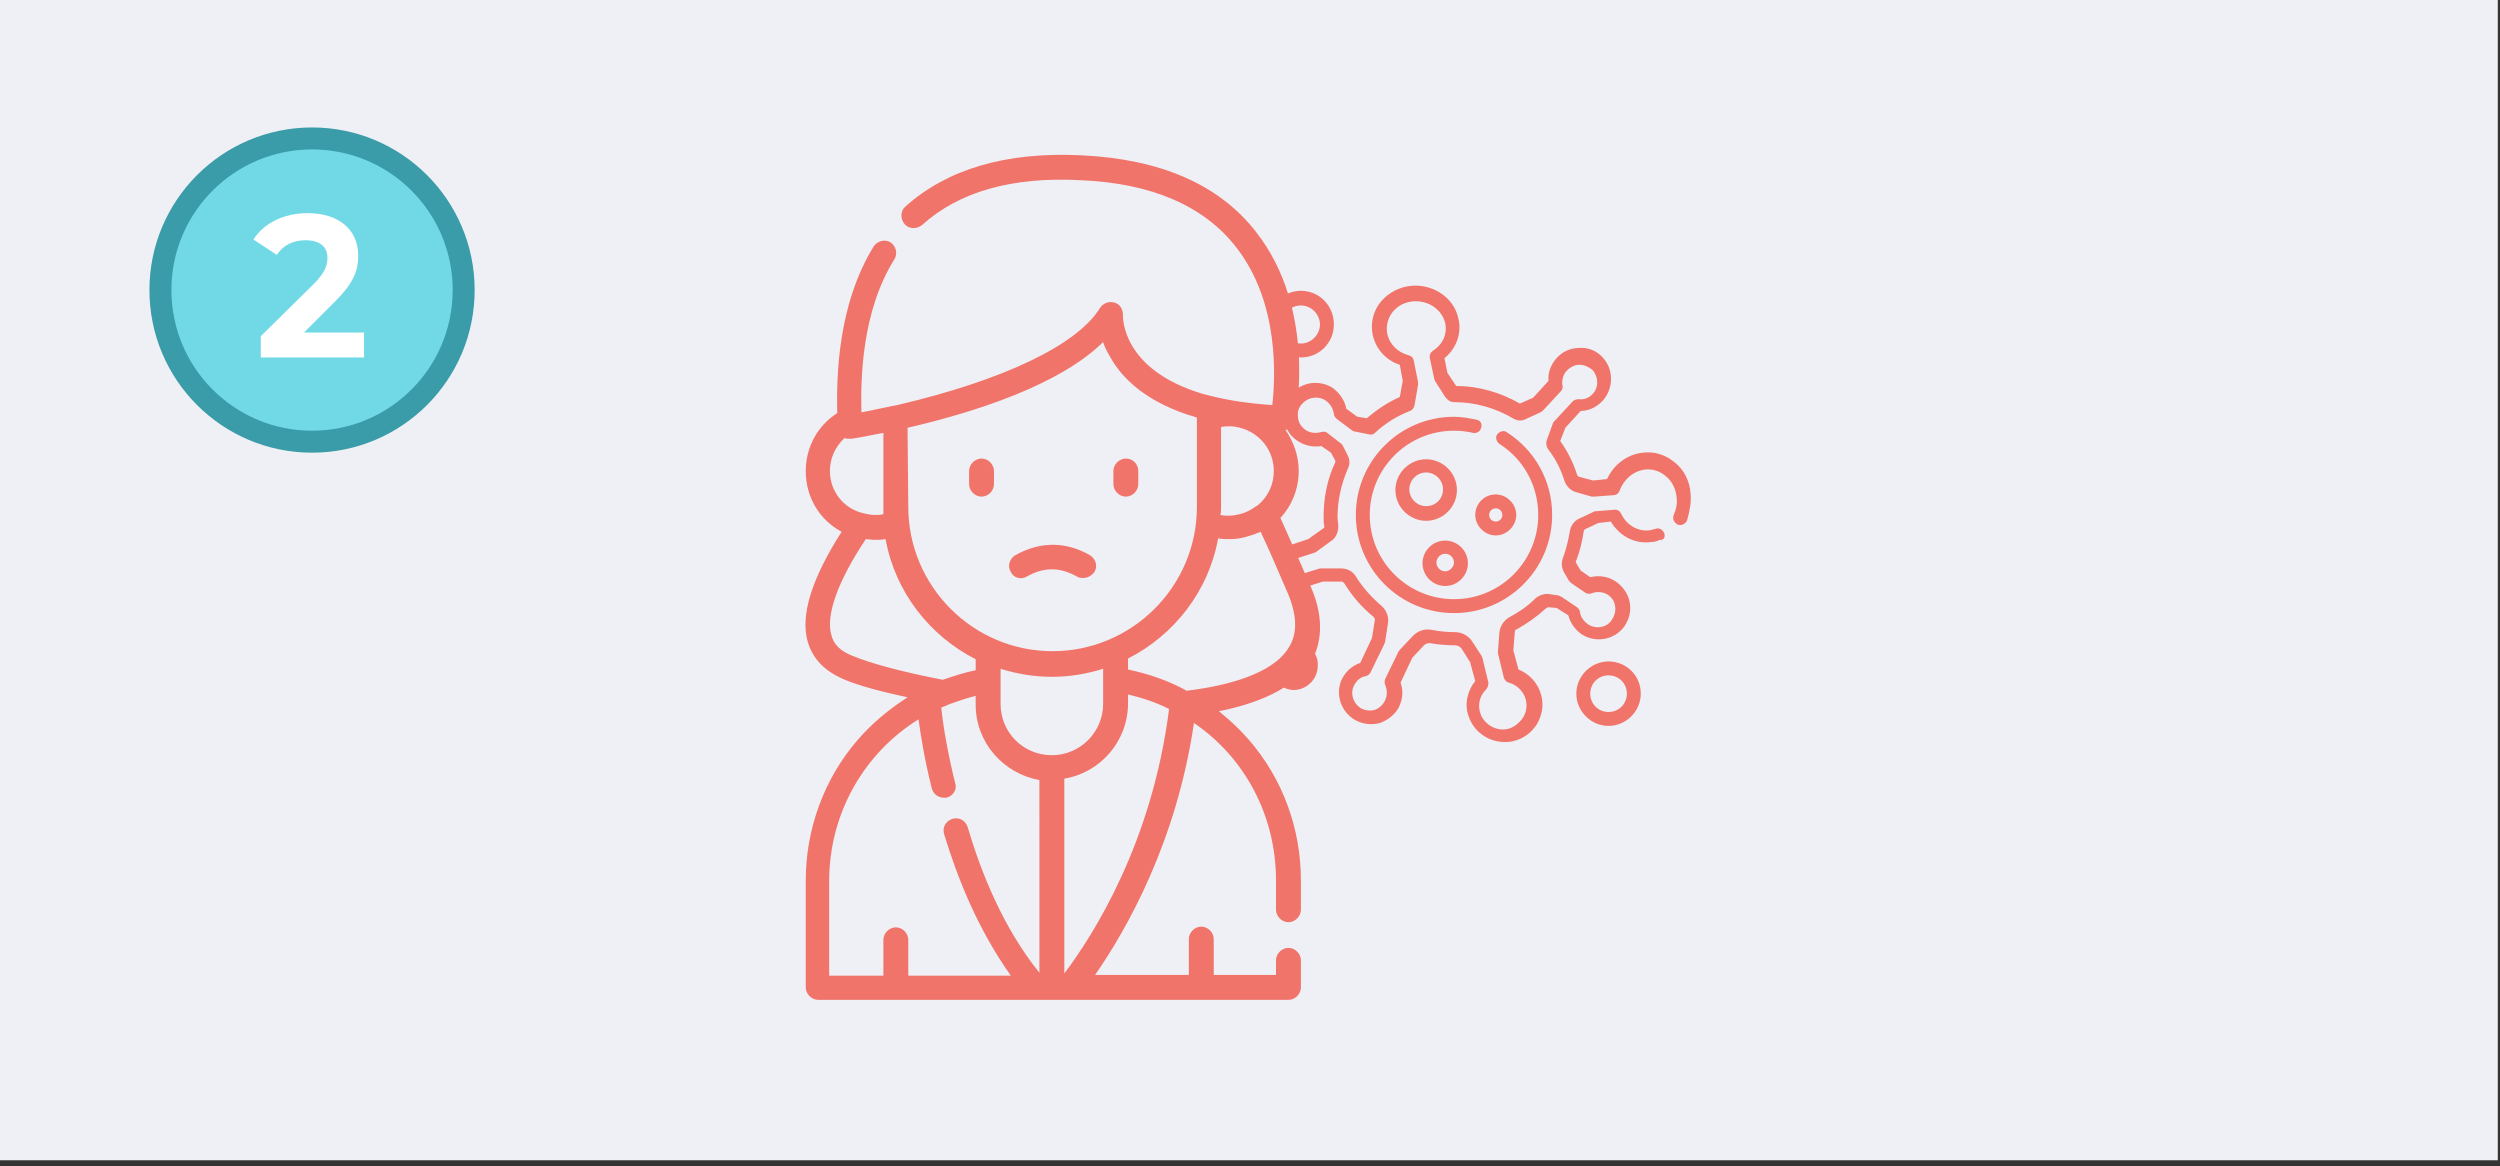 <?xml version="1.0" encoding="utf-8"?>
<!-- Generator: Adobe Illustrator 22.1.0, SVG Export Plug-In . SVG Version: 6.00 Build 0)  -->
<svg version="1.1" id="Layer_1" xmlns="http://www.w3.org/2000/svg" xmlns:xlink="http://www.w3.org/1999/xlink" x="0px" y="0px"
	 width="341.3px" height="159.2px" viewBox="0 0 341.3 159.2" style="enable-background:new 0 0 341.3 159.2;" xml:space="preserve"
	>
<rect x="0" y="0" width="341.3" height="159.2" fill="#333333" stroke="none"/>
<style type="text/css">
	.st0{fill:#EFF0F5;}
	.st1{fill:#71D9E6;stroke:#3A9CA8;stroke-width:3;stroke-miterlimit:10;}
	.st2{enable-background:new    ;}
	.st3{fill:#FFFFFF;}
	.st4{fill:#F0746A;}
</style>
<g>
	<rect x="-0.3" class="st0" width="341.3" height="158.4"/>
	<ellipse class="st1" cx="42.6" cy="39.6" rx="20.7" ry="20.7"/>
	<g class="st2">
		<path class="st3" d="M49.7,45.1v3.7H35.6v-2.9l7.2-7.1c1.7-1.7,1.9-2.7,1.9-3.6c0-1.5-1-2.4-3-2.4c-1.6,0-3,0.6-3.9,2l-3.2-2.1
			c1.4-2.2,4.1-3.6,7.4-3.6c4.2,0,6.9,2.2,6.9,5.8c0,1.9-0.5,3.6-3.1,6.2l-4.3,4.3H49.7z"/>
	</g>
	<g>
		<g>
			<path class="st4" d="M179,90C177,93.4,180.6,87.2,179,90L179,90z"/>
			<path class="st4" d="M178.9,80c-1.5-3.5-2.9-6.6-4.1-9.3c1.6-1.7,2.5-4,2.5-6.4c0-2.1-0.7-4-1.8-5.6c0.6-0.1,1.2-0.6,1.3-1.3
				c0.1-0.6,3-15.1-5.3-25.7c-5-6.5-13.1-10-23.9-10.5c-10.3-0.5-18.3,1.9-24,7c-0.7,0.6-0.7,1.7-0.1,2.4c0.6,0.7,1.7,0.7,2.4,0.1
				c5-4.5,12.2-6.6,21.6-6.1c9.7,0.4,16.9,3.5,21.3,9.2c5.9,7.6,5.3,17.8,4.9,21.5c-3-0.2-5.8-0.6-8.2-1.2c-0.4-0.1-0.8-0.2-1.2-0.3
				c-11.2-3.3-11-10.5-11-10.8c0-0.8-0.4-1.5-1.2-1.7c-0.7-0.2-1.5,0.1-1.9,0.7c-3.1,5.1-13.2,9.9-27.7,13.3c-0.2,0-3.8,0.8-4.9,1
				c-0.1-4.5,0-13.7,4.5-20.9c0.5-0.8,0.2-1.8-0.5-2.3c-0.8-0.5-1.8-0.2-2.3,0.5c-5,8.1-5.1,18-5,22.8c-2.7,1.7-4.3,4.7-4.3,7.9
				c0,3.6,1.9,6.7,4.9,8.3c-4.1,6.4-5.7,11.5-4.6,15.1c0.7,2.3,2.3,3.9,4.8,5c2.1,0.9,5.1,1.7,8.8,2.5c-2.5,1.6-4.8,3.5-6.8,5.8
				c-4.6,5.3-7.1,12.2-7.1,19.2v14.6c0,0.9,0.8,1.7,1.7,1.7h64.2c0.9,0,1.7-0.8,1.7-1.7v-3.7c0-0.9-0.8-1.7-1.7-1.7
				s-1.7,0.8-1.7,1.7v2h-8.5v-4.9c0-0.9-0.8-1.7-1.7-1.7s-1.7,0.8-1.7,1.7v4.9h-12.8c4.3-6.2,11.1-18.1,13.5-34.4
				c6.9,4.7,11.2,12.6,11.2,21.5v4c0,0.9,0.8,1.7,1.7,1.7s1.7-0.8,1.7-1.7v-4c0-7.1-2.5-13.9-7.1-19.2c-1.2-1.4-2.6-2.7-4.1-3.9
				c6.5-1.3,10.8-3.7,12.8-7.1C180.6,87.2,180.6,83.8,178.9,80L178.9,80z M166.7,69.3v-11c0.4-0.1,0.8-0.1,1.2-0.1
				c0.5,0,1,0.1,1.4,0.2c2.7,0.7,4.6,3.1,4.6,5.9c0,1.9-0.8,3.5-2.2,4.7c-0.1,0-0.1,0.1-0.2,0.1c-0.7,0.5-1.4,0.9-2.3,1.1
				c-0.4,0.1-0.9,0.2-1.4,0.2c-0.4,0-0.8,0-1.2-0.1C166.7,69.9,166.7,69.6,166.7,69.3L166.7,69.3z M123.9,58.4
				c9.5-2.2,20.8-5.9,26.7-11.7c0.2,0.7,0.6,1.4,1,2.1c1.5,2.7,4.8,6.2,11.8,8.2l0,0l0,0v12.2c0,10.9-8.9,19.7-19.7,19.7
				c-10.9,0-19.7-8.9-19.7-19.7L123.9,58.4L123.9,58.4z M113.3,64.3c0-1.7,0.7-3.3,2-4.5c0.2,0.1,0.4,0.1,0.7,0.1c0.1,0,0.2,0,0.3,0
				c0.1,0,1.7-0.3,4.3-0.8v10.2c0,0.3,0,0.6,0,0.9c-0.4,0.1-0.8,0.1-1.2,0.1c-0.5,0-0.9-0.1-1.4-0.2
				C115.2,69.5,113.3,67.1,113.3,64.3L113.3,64.3z M116.3,89.5c-1.5-0.6-2.5-1.5-2.8-2.8c-0.8-2.7,0.9-7.4,4.7-13.1
				c0.4,0,0.8,0.1,1.1,0.1c0.5,0,1.1,0,1.6-0.1c1.3,7.2,6,13.2,12.3,16.4v1.5c-1.5,0.3-3,0.8-4.5,1.3
				C123.5,91.8,118.9,90.6,116.3,89.5L116.3,89.5z M141.9,132.8c-5-6.2-8-13.8-9.8-19.9c-0.3-0.9-1.2-1.4-2.1-1.1
				c-0.9,0.3-1.4,1.2-1.1,2.1c1.8,5.9,4.5,12.8,9.1,19.3h-14v-4.9c0-0.9-0.8-1.7-1.7-1.7c-0.9,0-1.7,0.8-1.7,1.7v4.9h-7.4v-12.9
				c0-9.3,4.8-17.5,12.2-22.1c0.3,2.2,0.8,5.4,1.8,9.4c0.2,0.8,0.9,1.3,1.6,1.3c0.1,0,0.3,0,0.4,0c0.9-0.2,1.5-1.1,1.2-2
				c-0.9-3.6-1.6-7.4-1.9-10.3c0.3-0.1,1-0.4,1.2-0.5c1.1-0.4,2.3-0.8,3.5-1.1v1.2c0,5.2,3.8,9.4,8.7,10.3L141.9,132.8L141.9,132.8z
				 M143.6,103.1L143.6,103.1c-3.9,0-7-3.1-7-7v-4.8c2.2,0.7,4.6,1.1,7,1.1s4.8-0.4,7-1.1v4.8l0,0
				C150.6,99.9,147.5,103.1,143.6,103.1L143.6,103.1L143.6,103.1z M145.3,132.9v-26.6c4.9-0.8,8.7-5.1,8.7-10.3v-1.2
				c2,0.5,3.9,1.1,5.6,2C157.3,115,149.3,127.6,145.3,132.9L145.3,132.9z M176,88.3c-1.7,3-6.6,5.1-14,6c-2.5-1.4-5.2-2.3-8-2.9
				v-1.5c6.3-3.2,11-9.2,12.3-16.4c0.5,0.1,1.1,0.1,1.6,0.1c0.7,0,1.5-0.1,2.2-0.3c0.7-0.2,1.3-0.4,2-0.7c1.2,2.5,2.4,5.4,3.8,8.6
				C177.1,84.2,177.1,86.5,176,88.3L176,88.3z"/>
			<path class="st4" d="M134,62.6c-0.9,0-1.7,0.8-1.7,1.7v1.8c0,0.9,0.8,1.7,1.7,1.7s1.7-0.8,1.7-1.7v-1.8
				C135.7,63.4,134.9,62.6,134,62.6L134,62.6z"/>
			<path class="st4" d="M153.7,62.6c-0.9,0-1.7,0.8-1.7,1.7v1.8c0,0.9,0.8,1.7,1.7,1.7s1.7-0.8,1.7-1.7v-1.8
				C155.4,63.4,154.7,62.6,153.7,62.6L153.7,62.6z"/>
			<path class="st4" d="M140.2,78.7c2.3-1.3,4.5-1.3,6.8,0c0.3,0.2,0.6,0.2,0.9,0.2c0.6,0,1.1-0.3,1.5-0.8c0.5-0.8,0.2-1.8-0.6-2.3
				c-3.3-1.9-6.8-1.9-10.2,0c-0.8,0.5-1.1,1.5-0.6,2.3C138.4,78.9,139.4,79.2,140.2,78.7L140.2,78.7z"/>
		</g>
		<g>
			<path class="st4" d="M201.6,57.3c-1-0.2-2-0.4-3.1-0.4c-7.4,0-13.4,6-13.4,13.4s6,13.4,13.4,13.4s13.4-6,13.4-13.4
				c0-4.6-2.3-8.8-6.2-11.3c-0.4-0.3-1-0.1-1.3,0.3c-0.3,0.4-0.1,1,0.3,1.3c3.3,2.1,5.3,5.7,5.3,9.7c0,6.3-5.1,11.5-11.5,11.5
				c-6.3,0-11.5-5.1-11.5-11.5c0-6.3,5.1-11.5,11.5-11.5c0.9,0,1.8,0.1,2.6,0.3c0.5,0.1,1-0.2,1.1-0.7
				C202.4,57.9,202.1,57.4,201.6,57.3L201.6,57.3z"/>
			<path class="st4" d="M219.6,90.3c-2.4,0-4.4,2-4.4,4.4s2,4.4,4.4,4.4s4.4-2,4.4-4.4C224,92.2,222,90.3,219.6,90.3z M219.6,97.2
				c-1.4,0-2.5-1.1-2.5-2.5s1.1-2.5,2.5-2.5s2.5,1.1,2.5,2.5S221,97.2,219.6,97.2z"/>
			<path class="st4" d="M198.9,66.9c0-2.3-1.9-4.2-4.2-4.2s-4.2,1.9-4.2,4.2s1.9,4.2,4.2,4.2S198.9,69.2,198.9,66.9L198.9,66.9z
				 M194.7,69.1c-1.2,0-2.3-1-2.3-2.3c0-1.2,1-2.3,2.3-2.3c1.2,0,2.3,1,2.3,2.3S196,69.1,194.7,69.1z"/>
			<path class="st4" d="M197.3,80c1.7,0,3.1-1.4,3.1-3.1s-1.4-3.1-3.1-3.1s-3.1,1.4-3.1,3.1S195.6,80,197.3,80z M197.3,75.6
				c0.7,0,1.2,0.6,1.2,1.2s-0.6,1.2-1.2,1.2c-0.7,0-1.2-0.6-1.2-1.2S196.6,75.6,197.3,75.6z"/>
			<path class="st4" d="M201.4,70.3c0,1.5,1.3,2.8,2.8,2.8s2.8-1.3,2.8-2.8s-1.3-2.8-2.8-2.8C202.6,67.5,201.4,68.8,201.4,70.3
				L201.4,70.3z M204.2,69.4c0.5,0,0.9,0.4,0.9,0.9s-0.4,0.9-0.9,0.9s-0.9-0.4-0.9-0.9S203.7,69.4,204.2,69.4z"/>
			<path class="st4" d="M177.6,39.7c-1.1,0-2.1,0.4-2.9,1.1c0.2,0.9,0.3,1.8,0.4,2.7c0.3-1,1.3-1.8,2.5-1.8c1.4,0,2.6,1.2,2.6,2.6
				c0,1.4-1.2,2.6-2.6,2.6c-0.9,0-1.8-0.5-2.2-1.3c0.1,1,0.1,1.9,0.2,2.7c0.6,0.3,1.3,0.5,2,0.5c2.5,0,4.5-2,4.5-4.5
				C182.1,41.7,180.1,39.7,177.6,39.7z"/>
			<path class="st4" d="M178.6,88.2c-0.2,0.6-0.5,1.2-0.9,1.8c0.2,0.2,0.3,0.5,0.3,0.9c0,0.8-0.6,1.4-1.4,1.4
				c-0.3,0-0.6-0.1-0.8-0.3c-0.5,0.4-1.1,0.8-1.6,1.1c0.6,0.6,1.5,1.1,2.4,1.1c1.8,0,3.3-1.5,3.3-3.3
				C180,89.8,179.4,88.8,178.6,88.2z"/>
			<path class="st4" d="M230.8,67.4c-0.1-1.7-0.9-3.3-2.2-4.3c-1.2-1-2.7-1.5-4.3-1.3c-2.1,0.2-4,1.6-4.9,3.6l-1.9,0.2l-1.9-0.5
				c-0.1,0-0.3-0.2-0.3-0.3c-0.5-1.6-1.3-3.2-2.3-4.6l0.7-1.8l2.1-2.3c1.2,0,2.3-0.6,3.1-1.5c1.4-1.7,1.4-4.2-0.1-5.8
				c-0.8-0.9-2-1.4-3.2-1.3c-1.2,0-2.3,0.5-3.1,1.4s-1.2,2-1.1,3.1l-2.1,2.3l-1.8,0.8c-2.6-1.5-5.6-2.4-8.7-2.4l-1.2-1.8l-0.4-2
				c1.6-1.3,2.4-3.4,1.9-5.4c-0.6-3-3.8-5-7-4.4c-1.6,0.3-3,1.2-3.9,2.5c-0.8,1.2-1.1,2.7-0.8,4.1c0.4,1.9,1.8,3.5,3.7,4.1l0.4,2.2
				l-0.4,2.2c-1.6,0.7-3.1,1.7-4.5,2.9l-1.3-0.2l-1.5-1.1c-0.2-1.1-0.9-2.1-1.8-2.8c-1.8-1.2-4.3-0.9-5.7,0.8
				c-0.8,0.9-1.1,2.1-1,3.3s0.7,2.3,1.7,3s2.2,1,3.4,0.8l1.3,0.9l0.6,1.1c0,0.1,0,0.1,0,0.2c-1.1,2.3-1.6,4.8-1.6,7.4
				c0,0.5,0,1,0.1,1.4c0,0.1,0,0.1-0.1,0.2l-2.1,1.5l-2.4,0.8c-0.6-0.5-1.4-0.8-2.2-1c0.5,0.9,1,1.9,1.6,3c0.1,0,0.2,0.1,0.3,0.1
				s0.2,0,0.3,0l3.1-1c0.1,0,0.2-0.1,0.3-0.1l2.2-1.6c0.6-0.4,0.9-1.2,0.9-1.9c0-0.4-0.1-0.9-0.1-1.3c0-2.3,0.5-4.5,1.4-6.6
				c0.3-0.6,0.3-1.2,0-1.8l-0.7-1.4c-0.1-0.1-0.2-0.3-0.3-0.3l-1.8-1.4c-0.2-0.2-0.6-0.2-0.9-0.1c-0.7,0.2-1.6,0.1-2.2-0.4
				c-0.5-0.4-0.9-1-0.9-1.7c-0.1-0.7,0.1-1.3,0.6-1.8c0.8-0.9,2.2-1.1,3.2-0.4c0.6,0.4,1,1.1,1.1,1.8c0,0.3,0.2,0.5,0.4,0.7l2,1.5
				c0.1,0.1,0.3,0.2,0.4,0.2l2,0.4c0.3,0.1,0.6,0,0.8-0.2c1.4-1.3,3-2.3,4.8-3c0.3-0.1,0.5-0.4,0.6-0.7l0.5-2.9c0-0.1,0-0.2,0-0.3
				l-0.6-3c-0.1-0.4-0.3-0.6-0.7-0.7c-1.5-0.4-2.6-1.5-2.9-2.9c-0.2-0.9,0-1.9,0.5-2.7c0.6-0.9,1.5-1.5,2.6-1.7
				c2.2-0.4,4.3,0.9,4.8,2.9c0.3,1.5-0.3,2.9-1.7,3.8c-0.3,0.2-0.5,0.6-0.4,1l0.6,2.8c0,0.1,0.1,0.2,0.1,0.3l1.4,2.2
				c0.3,0.4,0.7,0.7,1.2,0.7l0,0c2.9,0,5.7,0.8,8.2,2.3c0.4,0.2,0.9,0.3,1.4,0.1l2.2-1c0.1-0.1,0.2-0.1,0.3-0.2l2.5-2.7
				c0.2-0.2,0.3-0.5,0.2-0.8c-0.1-0.7,0.1-1.5,0.6-2s1.1-0.8,1.7-0.8c0.7,0,1.3,0.3,1.8,0.7c0.8,0.9,0.9,2.3,0.1,3.2
				c-0.5,0.6-1.2,0.9-2,0.8c-0.3,0-0.6,0.1-0.8,0.3l-2.5,2.7c-0.1,0.1-0.2,0.2-0.2,0.3l-0.8,2.2c-0.2,0.5-0.1,1,0.2,1.4
				c1,1.3,1.7,2.7,2.2,4.3c0.3,0.8,0.9,1.3,1.6,1.5l2.1,0.6c0.1,0,0.2,0,0.3,0l2.7-0.2c0.4,0,0.7-0.3,0.8-0.6
				c0.6-1.6,1.9-2.7,3.5-2.9c1-0.1,2,0.2,2.8,0.9c0.9,0.7,1.4,1.8,1.5,3c0.1,0.8-0.1,1.6-0.4,2.3c-0.2,0.5,0,1,0.5,1.3
				c0.5,0.2,1,0,1.3-0.5C230.7,69.7,230.9,68.6,230.8,67.4z"/>
			<path class="st4" d="M227.2,72.8c-0.2-0.5-0.7-0.8-1.2-0.6c-0.3,0.1-0.5,0.1-0.8,0.2c-1.7,0.2-3.2-0.8-3.9-2.3
				c-0.2-0.4-0.6-0.6-1-0.5l-2.5,0.2c-0.1,0-0.2,0-0.3,0.1l-1.9,0.9c-0.7,0.3-1.2,1-1.3,1.8c-0.2,1.2-0.5,2.4-0.9,3.5
				c-0.3,0.7-0.2,1.4,0.1,2l0.7,1.2c0.1,0.1,0.2,0.2,0.3,0.3l1.9,1.3c0.3,0.2,0.6,0.2,0.9,0.1c0.7-0.3,1.6-0.2,2.2,0.2
				c0.6,0.4,0.9,0.9,1,1.6s-0.1,1.3-0.5,1.9c-0.7,1-2.1,1.2-3.1,0.6c-0.6-0.4-1.1-1-1.2-1.7c0-0.3-0.2-0.5-0.4-0.7l-2.1-1.4
				c-0.1-0.1-0.3-0.1-0.4-0.2l-1.3-0.2c-0.7-0.1-1.5,0.2-2,0.7c-1,1-2.2,1.8-3.5,2.5c-0.7,0.4-1.2,1.2-1.3,2l-0.2,2.6
				c0,0.1,0,0.2,0,0.3l0.8,3.3c0.1,0.3,0.3,0.6,0.7,0.7c1.1,0.3,2,1.2,2.3,2.3c0.2,0.9,0.1,1.7-0.4,2.5c-0.5,0.7-1.2,1.3-2,1.5
				c-1.6,0.4-3.3-0.6-3.8-2.1c-0.4-1.2-0.1-2.4,0.8-3.3c0.2-0.2,0.3-0.6,0.3-0.9l-0.8-3.3c0-0.1-0.1-0.2-0.1-0.3l-1.3-2
				c-0.5-0.8-1.4-1.3-2.4-1.3l0,0c-1,0-2.1-0.1-3.1-0.3c-1-0.2-1.9,0.1-2.6,0.8l-1.7,1.8c-0.1,0.1-0.1,0.2-0.2,0.2l-1.9,3.9
				c-0.1,0.3-0.1,0.6,0,0.8c0.3,0.7,0.3,1.4,0,2.1c-0.3,0.6-0.8,1.1-1.4,1.3c-0.6,0.2-1.3,0.1-1.9-0.2c-1-0.6-1.5-1.9-1-3
				c0.3-0.7,0.9-1.3,1.7-1.4c0.3-0.1,0.5-0.3,0.6-0.5l1.9-3.9c0-0.1,0.1-0.2,0.1-0.3l0.4-2.6c0.1-0.8-0.2-1.6-0.8-2.2
				c-1.4-1.2-2.6-2.5-3.6-4.1c-0.4-0.7-1.2-1.1-2-1.1h-2.6c-0.1,0-0.2,0-0.3,0l-2.9,0.9c-0.1,0-0.3,0.1-0.4,0.2
				c0.4,0.9,0.7,1.8,1,2.7c0.2-0.4,0.4-0.8,0.5-1.3l2.2-0.7h2.5c0.2,0,0.3,0.1,0.4,0.2c1.1,1.8,2.4,3.3,4,4.6
				c0.1,0.1,0.2,0.3,0.2,0.4l-0.4,2.5l-1.6,3.4c-1.2,0.4-2.1,1.3-2.6,2.4c-0.8,2,0,4.3,1.9,5.4c1.1,0.6,2.3,0.7,3.4,0.4
				c1.1-0.4,2.1-1.2,2.6-2.2c0.5-1.1,0.6-2.2,0.2-3.3l1.6-3.4l1.6-1.7c0.2-0.2,0.5-0.3,0.8-0.3c1.1,0.2,2.3,0.3,3.5,0.3l0,0
				c0.3,0,0.6,0.2,0.8,0.4l1.2,1.9l0.7,2.6c-1.1,1.3-1.5,3.2-0.9,4.8c0.7,2.1,2.7,3.5,4.9,3.5c0.4,0,0.7,0,1.1-0.1
				c1.4-0.3,2.5-1.1,3.3-2.3c0.7-1.2,1-2.6,0.6-4c-0.4-1.6-1.6-2.9-3.1-3.5l-0.7-2.6l0.2-2.5c0-0.2,0.1-0.4,0.3-0.4
				c1.4-0.8,2.7-1.7,3.9-2.8c0.1-0.1,0.3-0.2,0.4-0.2l1.1,0.1l1.6,1c0.3,1.1,1,2.1,2,2.7c1.9,1.1,4.3,0.6,5.6-1.1
				c0.7-1,1-2.1,0.8-3.3c-0.2-1.2-0.9-2.2-1.9-2.9c-1-0.7-2.3-0.9-3.5-0.6l-1.3-0.9l-0.6-1c-0.1-0.1-0.1-0.3,0-0.4
				c0.5-1.3,0.8-2.6,1-3.9c0-0.2,0.1-0.3,0.3-0.4l1.7-0.8l1.7-0.2c1.2,2,3.3,3.1,5.5,2.8c0.4,0,0.8-0.1,1.2-0.3
				C227.1,73.8,227.4,73.3,227.2,72.8z"/>
		</g>
	</g>
</g>
</svg>

